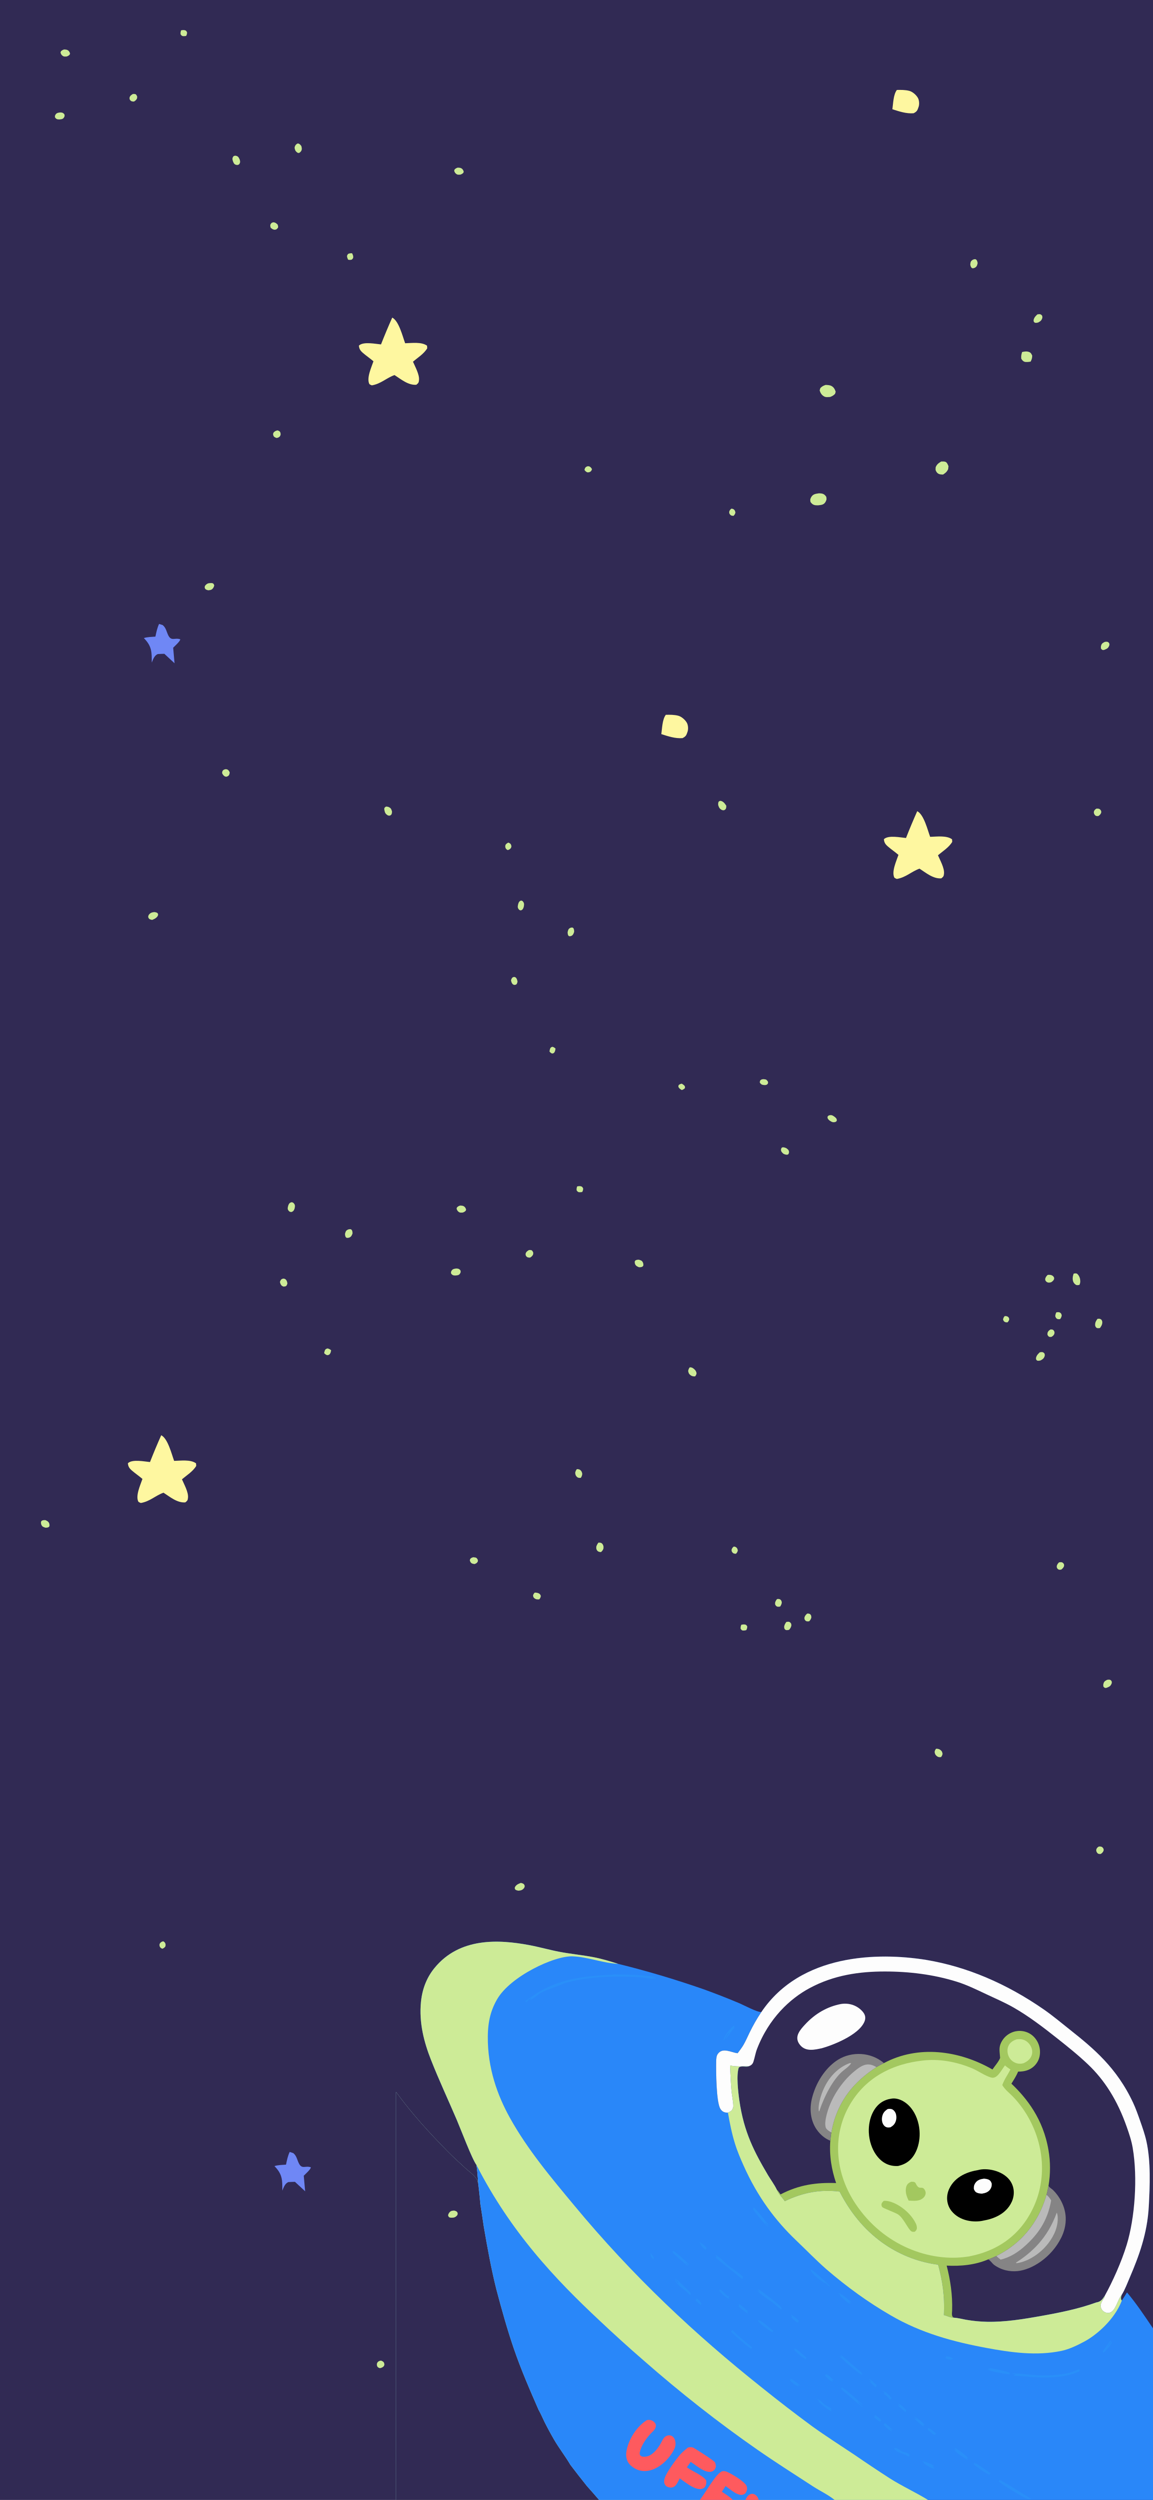 <svg width="393" height="852" viewBox="0 0 393 852" fill="none" xmlns="http://www.w3.org/2000/svg">
<rect x="0" y="0" width="393" height="852" fill="#808080" stroke="none"/>
<g clip-path="url(#clip0_401_145)">
<rect width="393" height="852" fill="#FDFFF3"/>
<rect width="393" height="852" fill="#312A54"/>
<g clip-path="url(#clip1_401_145)">
<path d="M135 394H393V793.527V852H316.312H284.466H258.633H254.081H249.795H238.543H204.203H135V829.025V822.398V800.898V785.374V778.039V727.674V717.578V712.979V394Z" fill="#312A54"/>
<path d="M162.383 737.823C160.88 735.786 157.156 725.918 155.75 722.621C152.805 715.709 149.673 709.071 146.875 701.955C144.593 696.149 142.75 689.446 143.493 682.191C143.999 677.247 145.79 673.547 148.07 670.745C156.701 660.139 170.176 661.033 180.188 662.872C183.706 663.518 187.202 664.53 190.72 665.199C194.555 665.928 198.413 666.283 202.247 667.013C205.084 667.555 207.91 668.402 210.718 669.299C220.468 671.704 230.179 674.593 239.838 677.961C243.87 679.416 247.889 680.987 251.893 682.674C253.63 683.408 258.017 685.782 259.508 685.738C272.957 665.806 299.268 665.311 315.715 667.957C329.472 670.256 342.983 675.957 355.852 684.894C358.901 687.021 361.869 689.516 364.859 691.887C372.662 698.079 380.598 704.642 386.189 716.579C387.13 718.587 387.912 720.814 388.688 723.028C389.449 725.198 390.224 727.393 390.757 729.78C392.274 736.588 391.95 744.9 391.557 752.063C391.052 761.281 388.17 768.966 385.109 776.129C384.271 778.094 383.448 780.286 382.427 781.964C382.412 781.988 382.395 782.001 382.379 782.019C382.189 782.617 382.039 782.847 382.1 783.536L382.349 784.065C382.967 783.174 383.552 782.241 384.135 781.28C387.208 784.895 390.167 789.327 393 793.528V852H316.312H284.466H258.633H254.081H249.795H238.543H204.203H135V829.025V822.398V800.898V785.374V778.039V727.675V717.578V712.979C140.628 720.659 146.338 726.865 152.492 733.12C154.51 735.173 156.587 737.062 158.653 738.959C159.796 740.008 161.566 741.212 162.503 742.721C162.731 743.087 162.883 743.787 163.012 744.279C162.813 742.148 162.752 739.884 162.383 737.823Z" fill="#2987F9"/>
<path d="M162.383 737.823C160.88 735.786 157.156 725.918 155.75 722.621C152.805 715.709 149.673 709.071 146.875 701.955C144.593 696.149 142.75 689.446 143.493 682.191C143.999 677.247 145.79 673.547 148.07 670.745C156.701 660.139 170.176 661.033 180.188 662.872C183.706 663.518 187.202 664.53 190.72 665.199C194.555 665.928 198.413 666.283 202.247 667.013C205.084 667.555 207.91 668.402 210.718 669.299C205.496 669.085 200.278 666.888 195.055 666.74C188.855 666.564 174 673.545 169.469 681.321C167.329 684.993 166.308 688.841 166.269 694.145C166.191 704.964 169.617 714.217 173.758 721.7C179.882 732.77 188.28 742.641 195.504 751.37C215.754 775.838 237.105 795.739 259.431 813.503C265.217 818.163 271.047 822.651 276.917 826.969C281.626 830.345 286.396 833.381 291.147 836.553C295.152 839.305 299.172 841.986 303.205 844.596C307.53 847.34 311.98 849.345 316.312 852H284.466H258.633H254.081H249.795H238.543H204.203H135V829.025V822.398V800.898V785.374V778.039V727.675V717.578V712.979C140.628 720.659 146.338 726.865 152.492 733.12C154.51 735.173 156.587 737.062 158.653 738.959C159.796 740.008 161.566 741.212 162.503 742.721C162.731 743.087 162.883 743.787 163.012 744.279C162.813 742.148 162.752 739.884 162.383 737.823Z" fill="#CDEB97"/>
<path d="M135 712.979C140.628 720.659 146.338 726.865 152.492 733.12C154.51 735.173 156.587 737.062 158.653 738.959C159.796 740.008 161.566 741.212 162.503 742.72C162.731 743.087 162.883 743.787 163.012 744.279C163.269 746.522 163.542 748.76 163.712 751.029C164.125 753.618 164.517 756.216 164.888 758.824C166.162 766.164 167.408 773.155 169.172 780.198C170.99 787.062 172.9 793.914 175.124 800.396C177.643 807.749 180.62 814.538 183.586 821.331L183.738 821.599C184.417 822.805 185.004 824.236 185.641 825.518C186.667 827.548 187.731 829.515 188.833 831.415C190.614 834.48 192.657 837.046 194.431 840.068C196.273 842.496 198.132 844.881 200.008 847.221C201.414 848.794 202.812 850.387 204.203 852H135V829.025V822.398V800.898V785.374V778.039V727.674V717.578V712.979Z" fill="#312A54"/>
<path d="M162.383 737.823C174.073 760.678 189.241 776.766 204.494 791C209.403 795.631 214.357 800.112 219.353 804.442C231.996 815.533 244.9 825.659 258.03 834.793C264.339 839.187 270.737 843.236 277.099 847.376C279.509 848.943 282.142 850.131 284.466 852H258.633H254.081H249.795H238.543H204.203C202.812 850.387 201.414 848.794 200.008 847.221C198.132 844.881 196.273 842.497 194.431 840.068C192.657 837.046 190.614 834.48 188.832 831.415C187.731 829.515 186.666 827.548 185.641 825.518C185.004 824.236 184.417 822.805 183.738 821.599L183.586 821.331C180.62 814.538 177.643 807.749 175.124 800.396C172.9 793.914 170.99 787.062 169.172 780.198C167.408 773.155 166.162 766.164 164.888 758.824C164.517 756.216 164.125 753.618 163.712 751.029C163.542 748.76 163.269 746.522 163.012 744.279C162.813 742.148 162.752 739.884 162.383 737.823Z" fill="#2987F9"/>
<path d="M238.543 852C240.521 849.45 243.552 843.873 245.676 842.474C246.234 842.105 246.818 842.135 247.399 842.287C248.623 842.605 253.769 845.658 254.43 847.17C254.628 847.624 254.625 847.841 254.651 848.393C254.467 849.159 254.208 849.654 253.768 849.964C251.972 851.23 249.015 848.477 247.316 847.265L246.046 849.208C247.273 850.025 248.653 850.849 249.794 852H238.543Z" fill="#FE5A5E"/>
<path d="M254.08 852C254.652 850.738 255.225 850.079 256.153 849.936C256.854 849.828 257.677 850.215 258.207 851.058C258.379 851.331 258.504 851.665 258.633 852H254.08Z" fill="#FE5A5E"/>
<path d="M220.554 824.768C221.579 824.627 222.608 824.791 223.424 826.02C223.519 826.41 223.594 826.512 223.532 826.946C223.37 828.093 222.293 828.845 221.752 829.43C220.505 830.778 218.379 833.506 218.021 836.102C218.063 836.377 218.058 836.57 218.193 836.757C218.68 837.435 219.72 837.296 220.322 837.208C222.322 836.913 224.406 834.488 225.685 831.856C226.291 830.61 227.019 830.059 227.951 829.989C228.611 829.939 229.336 830.222 229.827 831.055C230.117 831.551 230.271 832.248 230.247 832.961C230.205 834.226 229.625 835.08 229.145 835.893C227.948 837.763 226.576 839.183 225.097 840.238C222.074 842.394 218.425 843.044 215.382 840.598C214.623 839.987 213.811 839.137 213.528 837.652C213.308 836.496 213.485 835.278 213.78 834.218C215.026 829.754 217.966 826.306 220.554 824.768Z" fill="#FE5A5E"/>
<path d="M234.464 834.157L234.572 834.13C235.138 833.994 235.734 833.951 236.293 834.19C236.855 834.431 243.207 838.491 243.615 839.095C243.921 839.549 243.972 839.952 244.007 840.632C243.846 841.307 243.648 841.658 243.278 841.959C241.158 843.681 237.479 840.352 235.417 839.028L234.127 840.891C235.917 842.207 239.386 843.513 240.715 845.342C240.75 845.77 240.777 846.219 240.68 846.628C240.541 847.209 240.3 847.642 239.968 847.879C237.703 849.493 233.767 846.066 231.69 844.653C231.3 845.415 230.909 846.226 230.446 846.852C229.707 847.852 228.656 847.917 227.77 847.641C227.187 847.458 226.766 847.173 226.423 846.287C226.364 845.852 226.343 845.602 226.413 845.157C226.759 842.966 230.89 837.565 232.019 836.342C232.792 835.505 233.652 834.871 234.464 834.157Z" fill="#FE5A5E"/>
<path d="M259.507 685.738C272.956 665.806 299.267 665.311 315.714 667.957C329.471 670.256 342.982 675.958 355.851 684.895C358.9 687.021 361.868 689.516 364.858 691.887C372.661 698.079 380.597 704.642 386.188 716.579C387.13 718.587 387.911 720.814 388.687 723.028C389.448 725.199 390.223 727.393 390.756 729.78C392.273 736.588 391.949 744.9 391.556 752.063C391.051 761.282 388.169 768.966 385.109 776.13C384.27 778.094 383.447 780.286 382.426 781.964C382.411 781.988 382.394 782.001 382.378 782.019C380.842 783.846 380.322 787.668 378.145 788.227C377.353 788.431 376.23 788.083 375.594 787.176C375.333 786.805 375.182 786.363 375.174 785.759C375.16 784.718 376.111 783.59 376.494 782.884L376.546 782.445C376.399 782.648 376.254 782.849 376.114 783.063C375.373 784.196 374.611 784.533 373.657 784.694C367.516 786.928 361.141 788.183 354.903 789.296C348.793 790.386 342.646 791.399 336.498 791.288C334.118 791.244 331.738 791.016 329.369 790.608C327.942 790.369 326.5 789.941 325.067 789.892C324.078 789.975 322.72 789.246 321.712 789.011C322.044 782.848 321.265 777.362 319.747 771.841C307.759 770.286 294.424 763.178 286.17 746.926C279.718 746.135 273.713 747.186 267.477 750.207C266.61 748.828 265.431 747.958 264.773 746.261C263.917 744.467 262.707 742.903 261.739 741.26C257.256 733.638 253.563 726.827 251.997 715.767C251.605 712.998 250.93 707.251 251.81 704.653C252.654 703.902 254.124 704.54 255.097 704.241C255.136 704.228 255.177 704.214 255.216 704.201C253.099 704.148 250.945 704.447 248.843 703.929C248.992 706.813 249.081 709.78 249.339 712.637C249.479 714.191 249.955 716.312 249.943 717.816C249.94 718.173 249.784 718.589 249.657 718.84C249.317 719.518 248.593 719.786 248.118 720.002C247.196 720.041 246.203 719.847 245.512 718.658C244.108 716.244 244.053 705.973 244.113 702.585C244.131 701.564 244.184 700.703 244.653 700.018C246.279 697.646 249.339 699.543 251.26 699.733L251.44 699.749C252.103 698.847 252.799 697.98 253.402 696.953C254.161 695.659 254.807 694.13 255.498 692.723C256.724 690.202 258.064 687.866 259.507 685.738Z" fill="#312A54"/>
<path d="M338.281 705.299C338.962 704.263 340.434 702.604 340.886 701.372C340.776 699.315 340.351 697.958 341.217 696.168C342.539 693.436 345.035 692.33 346.98 692.173C349.12 692.002 351.778 692.809 353.404 695.474C354.026 696.493 354.493 697.842 354.485 699.385C354.477 700.661 354.149 701.808 353.637 702.682C351.994 705.492 349.19 706.063 347.022 706.026C346.373 707.595 345.542 708.82 344.739 710.132C349.968 715.092 355.597 722.196 357.379 732.805C358.06 736.752 358.063 740.969 357.388 744.92C357.178 745.969 356.977 747.013 356.709 748.021C353.712 758.365 347.51 764.413 341.483 767.854C340.868 768.209 340.25 768.546 339.629 768.868C338.712 769.261 337.78 769.734 336.85 770.008C332.287 771.974 327.35 772.377 322.672 772.147C323.929 777.061 324.711 782.099 324.53 787.541C324.475 788.357 324.393 788.7 324.604 789.447L325.068 789.892C324.079 789.974 322.721 789.246 321.713 789.011C322.045 782.848 321.266 777.361 319.748 771.84C307.759 770.286 294.424 763.178 286.171 746.926C279.718 746.135 273.714 747.186 267.478 750.207C266.61 748.828 265.432 747.958 264.773 746.26C265.226 746.654 265.642 747.334 266.041 747.879C272.453 744.532 278.341 743.782 284.986 744.009C283.463 739.47 282.634 734.883 283.008 729.573C283.117 728.642 283.232 727.714 283.358 726.788C283.519 725.864 283.71 724.923 283.941 724.044C286.631 713.814 293.047 708.215 298.703 704.488C299.557 704.004 300.416 703.551 301.28 703.127C312.895 696.917 326.849 698.723 338.281 705.299Z" fill="#A3C85F"/>
<path d="M314.255 702.291C319.839 701.551 325.965 702.613 331.397 704.924C333.528 705.83 335.686 707.437 337.829 708.041C339.857 708.613 341.083 705.844 342.547 703.917C343.147 704.46 343.783 704.871 344.408 705.311C343.464 707.136 342.407 708.509 341.625 710.61C342.597 712.239 344.034 713.295 345.192 714.478C346.38 715.702 347.517 717.077 348.593 718.592C351.772 723.084 354.654 729.498 355.103 736.897C355.445 742.499 354.357 747.625 352.39 751.963C347.385 763.013 338.442 767.37 330.796 768.896C330.434 769.016 330.04 769.042 329.672 769.097C317.25 770.97 301.232 765.635 291.519 750.949C288.567 746.486 285.963 740.491 285.68 733.392C285.469 728.117 286.701 723.165 288.632 719.248C294.578 707.197 305.602 703.256 314.255 702.291Z" fill="#CDEB97"/>
<path d="M333.294 739.6C336.282 738.735 341.565 739.682 344.089 742.933C344.784 743.829 345.416 745.117 345.529 746.679C345.629 748.06 345.339 749.348 344.852 750.408C342.826 754.812 338.26 756.264 335.272 756.783C332.036 757.559 327.148 757.002 324.372 753.581C323.641 752.681 322.984 751.4 322.845 749.787C322.725 748.4 323.026 747.083 323.516 746.021C325.586 741.529 330.249 740.095 333.294 739.6Z" fill="black"/>
<path d="M335.374 742.502C335.921 742.552 336.549 742.61 337.076 742.889C337.521 743.125 337.804 743.465 338.034 744.203C338.034 744.808 338.023 745.133 337.804 745.624C337.113 747.175 335.763 747.425 334.733 747.614C334.228 747.607 333.677 747.549 333.181 747.374C332.633 747.182 332.255 746.878 331.938 746.023C331.91 745.336 331.941 744.909 332.213 744.382C333.004 742.853 334.284 742.682 335.374 742.502Z" fill="#FDFDFD"/>
<path d="M303.88 715.235C306.155 714.877 308.821 716.217 310.661 718.598C312.064 720.412 313.186 723.041 313.418 726.159C313.6 728.586 313.196 730.985 312.36 732.916C310.837 736.433 308.49 737.632 306.126 738.185C303.407 738.356 300.684 737.38 298.534 734.252C297.245 732.38 296.263 729.726 296.138 726.723C296.037 724.281 296.533 721.919 297.434 720.085C299.062 716.77 301.5 715.569 303.88 715.235Z" fill="black"/>
<path d="M302.572 718.773C303.105 718.716 303.649 718.634 304.167 718.908C304.647 719.163 305.225 719.788 305.42 720.655C305.575 721.344 305.575 722.009 305.396 722.677C305.034 724.021 304.266 724.544 303.524 725.002C302.946 725.101 302.38 725.148 301.82 724.82C301.358 724.55 300.899 723.96 300.701 723.152C300.548 722.534 300.567 721.884 300.707 721.265C301.033 719.832 301.825 719.293 302.572 718.773Z" fill="#FDFDFD"/>
<path d="M301.261 750.059C301.489 750.048 301.719 750.052 301.947 750.068C305.045 750.261 310.062 753.464 312.131 757.743C312.395 758.29 312.546 758.768 312.524 759.511C312.34 760.135 312.144 760.293 311.806 760.59C311.403 760.63 311.014 760.692 310.627 760.443C309.511 759.73 307.964 755.871 306.042 754.655C305.168 754.101 301.043 752.581 300.737 752.198C300.461 751.853 300.47 751.71 300.445 751.166C300.636 750.578 300.936 750.364 301.261 750.059Z" fill="#A3C85F"/>
<path d="M310.592 743.558C312.597 743.501 311.753 744.309 313.014 745.379C313.426 745.729 314.034 745.51 314.49 745.663C314.869 745.789 315.259 746.265 315.438 746.884C315.548 747.267 315.517 747.698 315.387 748.051C315.029 749.023 314.241 749.451 313.65 749.725C312.354 750.195 311.022 750.05 309.71 749.977C309.36 749.283 309.009 748.466 308.835 747.577C308.686 746.808 308.678 746.021 308.89 745.284C309.212 744.17 309.971 743.84 310.592 743.558Z" fill="#A3C85F"/>
<path d="M346.426 695.043C347.717 694.861 348.971 694.921 350.166 695.921C350.824 696.471 351.569 697.421 351.789 698.72C351.89 699.318 351.832 699.936 351.648 700.458C351.099 702.026 349.866 702.687 348.92 703.15C347.535 703.565 345.918 703.324 344.684 702.094C344.134 701.546 343.583 700.639 343.436 699.505C343.342 698.783 343.406 698.069 343.645 697.456C344.228 695.957 345.476 695.415 346.426 695.043Z" fill="#CDEB97"/>
<path d="M259.507 685.738C272.956 665.806 299.267 665.311 315.714 667.957C329.471 670.256 342.982 675.958 355.851 684.895C358.9 687.021 361.868 689.516 364.858 691.887C372.661 698.079 380.597 704.642 386.188 716.579C387.13 718.587 387.911 720.814 388.687 723.028C389.448 725.199 390.223 727.393 390.756 729.78C392.273 736.588 391.949 744.9 391.556 752.063C391.051 761.282 388.169 768.966 385.109 776.13C384.27 778.094 383.447 780.286 382.426 781.964C382.411 781.988 382.394 782.001 382.378 782.019C380.842 783.846 380.322 787.668 378.145 788.227C377.353 788.431 376.23 788.083 375.594 787.176C375.333 786.805 375.182 786.363 375.174 785.759C375.16 784.718 376.111 783.59 376.494 782.884L376.546 782.445C379.197 777.657 382.238 770.947 384.034 765.058C386.844 755.843 387.806 742.179 386.088 732.063C385.652 729.492 384.876 727.245 384.086 724.979C380.837 715.645 376.363 708.833 370.934 703.652C367.517 700.389 363.981 697.579 360.442 694.768C355.55 690.881 350.673 687.167 345.564 684.236C342.515 682.488 339.409 681.165 336.314 679.707C332.935 678.115 329.572 676.463 326.124 675.387C318.087 672.879 309.824 671.914 301.671 671.905C293 671.895 284.289 673.09 275.959 677.57C269.258 681.174 262.08 687.819 258.027 698.32C257.504 699.672 257.268 701.22 256.813 702.629C256.502 703.597 255.926 703.912 255.35 704.147L255.216 704.201C253.099 704.148 250.945 704.447 248.843 703.929C248.992 706.813 249.081 709.78 249.339 712.637C249.479 714.191 249.955 716.312 249.943 717.816C249.94 718.173 249.784 718.589 249.657 718.84C249.317 719.518 248.593 719.786 248.118 720.002C247.196 720.041 246.203 719.847 245.512 718.658C244.108 716.244 244.053 705.973 244.113 702.585C244.131 701.564 244.184 700.703 244.653 700.018C246.279 697.646 249.339 699.543 251.26 699.733L251.44 699.749C252.103 698.847 252.799 697.98 253.402 696.953C254.161 695.659 254.807 694.13 255.498 692.723C256.724 690.202 258.064 687.866 259.507 685.738Z" fill="#FDFDFD"/>
<path d="M356.708 748.021C356.977 747.013 357.178 745.97 357.388 744.92C357.413 744.971 357.435 745.028 357.462 745.075C357.804 745.651 358.506 745.961 358.935 746.386C360.839 748.273 363.052 751.598 363.246 755.695C363.37 758.331 362.668 760.721 361.71 762.647C358.358 769.393 351.732 773.558 346.777 774.017C344.156 774.259 341.34 773.693 338.893 771.932C338.202 771.434 337.546 770.347 336.85 770.009C337.78 769.734 338.712 769.261 339.629 768.868C340.25 768.546 340.868 768.209 341.483 767.855C347.51 764.414 353.712 758.365 356.708 748.021Z" fill="#858485"/>
<path d="M356.708 748.021C357.317 748.499 357.802 749.119 358.291 749.92C357.014 757.25 353.481 761.63 349.802 765.048C346.987 767.666 344.212 769.338 341.066 770.104C340.587 769.713 340.082 769.352 339.629 768.868C340.25 768.546 340.868 768.209 341.483 767.854C347.51 764.413 353.711 758.365 356.708 748.021Z" fill="#BABABA"/>
<path d="M360.212 754.055C360.419 754.585 360.505 755.156 360.529 755.803C360.602 757.851 360.002 759.868 359.271 761.378C356.443 767.22 350.727 770.781 346.504 771.32L346.27 771.143C351.666 767.663 357.027 762.888 360.212 754.055Z" fill="#BABABA"/>
<path d="M283.008 729.573C282.27 729.278 281.526 728.876 280.829 728.351C279.077 727.031 277.246 724.804 276.562 721.509C276.079 719.187 276.279 716.864 276.87 714.672C278.512 708.581 282.156 704.134 285.659 701.962C290.288 699.089 296.835 699.295 301.281 703.127C300.416 703.551 299.557 704.004 298.703 704.488C293.047 708.216 286.631 713.814 283.941 724.044C283.71 724.923 283.519 725.864 283.358 726.788C283.233 727.714 283.117 728.642 283.008 729.573Z" fill="#858485"/>
<path d="M283.358 726.788C282.883 726.46 281.672 725.835 281.444 725.037C281.152 724.012 281.319 722.722 281.533 721.701C282.943 714.953 287.253 709.269 290.776 706.281C293.592 703.894 295.65 702.595 298.703 704.488C293.047 708.215 286.63 713.814 283.941 724.044C283.71 724.923 283.519 725.864 283.358 726.788Z" fill="#BABABA"/>
<path d="M289.656 703.111L290.114 703.137C289.582 704.198 287.703 705.393 286.91 706.127C283.913 708.898 281.086 714.124 279.355 719.226C279.271 719.523 279.334 719.378 279.134 719.613C279.071 719.355 279.059 719.342 279.03 719.021C278.884 717.422 279.634 714.766 280.137 713.401C282.258 707.641 285.986 704.473 289.656 703.111Z" fill="#BABABA"/>
<path d="M286.503 683.009C288.905 682.567 291.786 683.134 293.882 685.405C294.306 685.865 294.865 686.593 294.921 687.554C294.952 688.096 294.81 688.604 294.633 689.024C292.668 693.675 283.521 697.124 280.108 698.062C277.849 698.518 274.718 699.376 272.734 696.997C272.299 696.476 271.799 695.697 271.762 694.696C271.738 694.052 271.916 693.476 272.139 692.998C272.68 691.84 273.524 690.94 274.237 690.153C277.938 686.07 282.194 683.863 286.503 683.009Z" fill="#FDFDFD"/>
<path d="M248.844 703.929C250.946 704.447 253.1 704.148 255.217 704.201C255.178 704.214 255.137 704.228 255.098 704.241C254.125 704.54 252.655 703.902 251.812 704.653C250.931 707.251 251.607 712.998 251.998 715.767C253.564 726.827 257.257 733.638 261.74 741.26C262.708 742.903 263.918 744.467 264.774 746.261C265.432 747.958 266.611 748.828 267.478 750.207C273.715 747.186 279.719 746.135 286.171 746.926C294.425 763.178 307.76 770.286 319.748 771.841C321.267 777.362 322.045 782.848 321.713 789.011C322.721 789.246 324.079 789.975 325.068 789.892C326.501 789.941 327.943 790.369 329.37 790.608C331.739 791.016 334.119 791.244 336.499 791.288C342.647 791.399 348.794 790.386 354.905 789.296C361.142 788.183 367.517 786.928 373.658 784.694C374.612 784.533 375.374 784.196 376.115 783.063C376.255 782.849 376.4 782.648 376.547 782.445L376.495 782.884C376.112 783.59 375.161 784.718 375.175 785.759C375.183 786.363 375.334 786.805 375.595 787.176C376.231 788.083 377.354 788.431 378.146 788.227C380.323 787.668 380.843 783.846 382.379 782.019C382.189 782.617 382.039 782.847 382.1 783.536L382.349 784.065C382.331 784.133 382.319 784.207 382.295 784.267C379.779 790.644 373.733 795.804 369.661 797.991C367.115 799.358 364.456 800.639 361.812 801.197C353.364 802.98 344.563 801.753 336.136 800.178C325.105 798.116 314.1 795.231 303.535 789.054C296.033 784.71 288.708 779.457 281.612 773.33C278.13 770.261 274.725 766.75 271.299 763.48C264.448 756.941 258.267 748.871 253.421 737.986C252.368 735.619 251.327 733.203 250.507 730.554C249.474 727.213 248.734 723.642 248.119 720.002C248.594 719.786 249.318 719.518 249.659 718.84C249.786 718.589 249.941 718.173 249.944 717.816C249.956 716.312 249.48 714.191 249.34 712.637C249.082 709.78 248.993 706.813 248.844 703.929Z" fill="#CDEB97"/>
<path d="M208.645 672.992C209.192 672.794 210.059 672.952 210.642 672.936C214.915 672.892 219.186 673.161 223.447 673.738L223.454 674.028L223.54 673.789L223.565 673.939C223.199 673.984 222.832 674.019 222.465 674.048C222.714 674.49 223.382 673.925 223.637 674.355C222.439 674.572 221.171 674.195 219.967 674.062C218.295 673.873 216.62 673.761 214.945 673.724C207.444 673.502 199.744 673.784 192.328 675.917C189.741 677.136 187.054 677.817 184.47 679.105C183.198 679.74 182.06 681.209 180.722 681.544L180.769 681.283C180.943 681.189 181.048 681.162 181.182 680.936C180.566 680.854 179.94 681.915 179.349 682.384L179.25 682.139L179.044 682.21L179.031 682.026C181.223 680.459 183.459 678.899 185.733 677.751C193.17 674.004 200.965 673.373 208.645 672.992Z" fill="#298FF9"/>
<path d="M367.424 807.556C367.657 807.496 367.898 807.51 368.132 807.5C368.098 807.538 368.067 807.588 368.029 807.616C367.969 807.659 367.903 807.679 367.841 807.71L367.992 807.989L368.08 808.01L368.034 808.118L367.946 807.991L367.895 808.194C363.486 810.175 357.862 810.452 353.312 810.223C350.784 810.095 348.257 809.726 345.728 809.724L345.531 809.639C345.71 809.404 346.027 809.473 346.249 809.451C346.06 809.127 345.352 809.138 345.051 808.986C345.555 808.656 352.699 809.493 353.884 809.52C358.058 809.618 363.455 809.551 367.424 807.556Z" fill="#298FF9"/>
<path d="M340.603 845.178C341.307 845.197 349.946 850.746 351.453 851.641L351.29 851.724C350.893 851.605 350.519 851.772 350.122 851.635C348.893 851.213 341.16 846.596 340.338 845.564L340.653 845.538L340.603 845.178Z" fill="#298FF9"/>
<path d="M243.854 768.503C245.38 769.219 246.873 770.997 248.319 772.168C249.926 773.471 251.745 774.405 253.258 776.017C253.139 776.308 253.166 776.194 253.106 776.503C253.093 776.571 253.082 776.639 253.069 776.707C252.03 776.127 250.97 775.067 249.967 774.276C247.918 772.662 245.878 771.118 243.868 769.344L244.266 769.151L243.854 768.503Z" fill="#298FF9"/>
<path d="M258.299 780.061C259.288 780.573 265.636 785.43 266.41 786.455L266.119 786.224L266.472 786.845L266.235 787.019C265.281 786.452 264.319 785.485 263.383 784.775C261.674 783.481 259.733 782.38 258.139 780.717C258.454 780.624 258.527 780.831 258.797 781.098L258.862 780.638L258.749 780.866C258.639 780.56 258.448 780.309 258.299 780.061Z" fill="#298FF9"/>
<path d="M286.399 802.436C286.7 802.59 293.884 808.762 294.041 808.996C293.834 808.904 293.752 808.9 293.526 808.928L294.006 809.517C292.687 809.003 287.683 804.584 286.248 803.137L286.332 803.002C286.572 803.185 286.643 803.256 286.912 803.213C286.789 802.995 286.67 802.804 286.532 802.615C286.488 802.554 286.443 802.495 286.399 802.436Z" fill="#298FF9"/>
<path d="M286.776 813.635C287.372 813.508 293.03 818.613 293.901 819.412L293.857 819.537C293.478 819.344 292.464 818.275 292.176 818.364L292.401 818.535C292.857 819.223 293.236 819.632 293.792 820.004L294.014 820.15L293.856 820.256C293.599 820.152 286.819 814.419 286.574 814.031L286.886 813.932L286.776 813.635Z" fill="#298FF9"/>
<path d="M249.48 794.195C249.713 794.202 249.807 794.244 250.011 794.459C252.039 796.597 254.216 798.191 256.345 799.979C256.313 800.037 256.279 800.096 256.247 800.155C256.196 800.249 256.146 800.347 256.094 800.443C255.408 800.464 250.14 795.605 249.158 794.659C249.212 794.6 249.27 794.551 249.319 794.48C249.378 794.396 249.426 794.291 249.48 794.195Z" fill="#298FF9"/>
<path d="M336.722 807.174C337.28 806.749 343.224 808.302 344.149 808.594L344.13 809.199L343.586 809.159C342.332 808.995 337.379 808.175 336.582 807.535L337.561 807.393C337.287 807.276 337.002 807.235 336.722 807.174Z" fill="#298FF9"/>
<path d="M256.939 752.23C257.13 752.374 261.66 757.756 261.948 758.213C261.583 758.326 261.288 757.682 260.919 757.471L261.027 758.001C261.328 758.233 261.606 758.549 261.888 758.846L261.783 758.901C260.653 758.074 257.504 754.315 256.641 752.833L256.875 752.668L256.939 752.23Z" fill="#298FF9"/>
<path d="M229.975 776.592C230.852 776.759 233.585 779.704 234.561 780.601C234.916 780.927 235.335 781.187 235.459 781.877L235.275 782.074C234.872 782.036 234.618 781.678 234.29 781.301L234.136 781.123C232.793 779.959 231.017 778.947 229.969 777.022C230.216 777.136 230.173 777.062 230.334 777.283C230.596 777.644 230.814 777.953 231.108 778.241L231.219 778.113C231.091 777.668 230.992 777.524 230.742 777.297L229.975 776.592Z" fill="#298FF9"/>
<path d="M276.299 773.495C277.287 773.643 281.827 778.067 282.907 779.14L282.902 779.27L282.455 779.043C281.959 778.545 281.527 778.164 280.971 777.933L281.092 778.093C280.856 777.963 280.62 777.822 280.392 777.649C279.45 776.939 276.662 775.104 276.299 773.495Z" fill="#298FF9"/>
<path d="M332.038 839.369C332.623 839.335 336.735 842.228 337.592 842.91L337.611 843.043L337.279 843.047L337.322 843.396C336.566 843.349 332.511 840.53 331.82 839.753L332.089 839.695L332.038 839.369Z" fill="#298FF9"/>
<path d="M304.766 834.381C305.098 834.291 305.395 834.275 305.726 834.409C306.296 834.638 306.825 835.153 307.389 835.428C308.271 835.859 309.371 835.797 310.151 836.712L309.916 836.808L309.862 837.039L309.93 837.219C309.848 837.216 309.763 837.233 309.681 837.212C309.31 837.111 308.901 836.748 308.531 836.575C307.601 836.142 305.302 835.827 304.766 834.381Z" fill="#298FF9"/>
<path d="M229.207 767.26C229.409 767.241 229.596 767.219 229.794 767.313C230.46 767.63 234.254 771.053 234.85 771.787L234.788 771.927C234.481 771.653 234.189 771.373 233.845 771.285C233.772 771.266 233.699 771.251 233.626 771.235C233.963 771.573 234.286 771.738 234.579 772.21C234.408 772.182 234.392 772.192 234.201 772.083C233.861 771.887 229.607 768.126 229.437 767.842C229.286 767.593 229.287 767.543 229.207 767.26Z" fill="#298FF9"/>
<path d="M258.301 790.751C259.493 790.591 262.289 793.42 263.59 794.378L263.243 794.799L263.333 794.933C262.498 794.416 258.676 791.898 258.301 790.751Z" fill="#298FF9"/>
<path d="M325.339 834.216C326.822 834.971 328.765 836.395 330.089 837.82L329.585 837.676C329.749 838.128 329.666 837.993 329.9 838.295C329.954 838.363 330.009 838.425 330.063 838.49C329.097 837.899 326.193 836.236 325.555 835.197L325.537 834.8L325.413 834.79L325.267 835.132C325.152 835.025 325.218 835.108 325.104 834.818C325.34 834.878 325.574 834.925 325.812 834.961L325.339 834.216Z" fill="#298FF9"/>
<path d="M278.34 817.555C279.532 817.792 280.2 818.849 281.253 819.58C281.984 820.088 282.733 820.368 283.439 821.004L283.124 821.115L283.089 821.293L283.49 821.698L283.339 821.813C281.737 820.903 280.197 819.685 278.745 818.183L279.346 818.555C279.06 818.062 278.698 817.835 278.34 817.555Z" fill="#298FF9"/>
<path d="M250.108 690.287C250.181 690.375 250.285 690.679 250.339 690.809L250.266 691.2C249.165 692.244 248.283 693.872 247.248 695.106C247.598 694.153 248.161 693.427 248.632 692.661C247.947 692.813 247.209 694.505 246.751 695.357L246.607 695.335C247.039 693.22 249.065 691.427 250.108 690.287Z" fill="#298FF9"/>
<path d="M270.761 800.408C271.646 800.36 274.031 802.885 274.962 803.587L274.768 803.694L274.701 803.922L274.537 804.042C273.261 803.178 271.879 802.223 270.738 800.885C270.835 800.827 270.793 800.861 270.865 800.791L270.761 800.408Z" fill="#298FF9"/>
<path d="M285.699 781.482C287.174 781.841 288.681 783.417 290.039 784.478L290.078 784.69C289.864 784.562 289.705 784.527 289.48 784.526L289.973 785.268C288.645 784.73 287.364 783.338 286.16 782.233L286.453 782.316C286.269 781.868 285.978 781.716 285.699 781.482Z" fill="#298FF9"/>
<path d="M314.156 838.756C315.4 838.986 317.307 839.539 318.426 840.515C318.177 840.614 318.273 840.586 318.029 840.644L317.861 840.682L318.567 841.19C317.752 841.596 315.545 840 314.771 839.462L315.046 839.542C314.794 839.09 314.487 838.971 314.156 838.756Z" fill="#298FF9"/>
<path d="M245.263 780.269C246.48 780.474 247.521 782.817 248.64 782.512L248.498 782.807L248.034 782.738L248.292 782.837L248.624 783.401C247.846 783.46 245.849 781.689 245.211 780.788L245.263 780.269Z" fill="#298FF9"/>
<path d="M251.684 785.146C252.821 785.756 253.914 786.774 254.967 787.737L254.613 787.928L255.071 788.569C254.384 788.234 252.047 786.593 251.637 785.819L252.012 785.757L251.684 785.146Z" fill="#298FF9"/>
<path d="M378.518 797.651L378.637 797.911C378.201 798.583 377.776 799.274 377.361 799.985C377.977 799.357 378.48 798.549 379.073 797.905C378.787 798.835 378.372 799.36 377.915 800.007C377.561 800.252 377.29 800.606 376.981 800.987C376.634 801.412 376.242 801.849 375.812 801.712L376.057 801.777L376.054 801.781L375.882 801.459C376.644 800.075 377.678 798.929 378.518 797.651Z" fill="#298FF9"/>
<path d="M311.488 823.544C312.353 823.826 314.339 825.413 315.075 826.29L315.074 826.515C314.884 826.39 314.747 826.35 314.545 826.344L314.873 826.808L314.822 826.926L314.189 826.563C313.34 825.867 312.518 825.072 311.688 824.311C312.023 824.245 312.355 824.423 312.641 824.743C312.696 824.804 312.748 824.868 312.802 824.932C312.568 824.321 311.866 823.887 311.488 823.544Z" fill="#298FF9"/>
<path d="M269.427 810.735C269.886 810.664 272.136 812.428 272.651 812.902L272.609 813.112L271.868 812.638L271.807 812.826C272.045 812.97 272.131 812.997 272.304 813.336C271.683 813.324 269.631 811.88 269.158 811.124L269.477 811.097L269.427 810.735Z" fill="#298FF9"/>
<path d="M301.543 825.76C302.505 826.402 303.487 827.453 304.422 828.251C304.091 828.117 303.732 827.862 303.39 827.952C303.345 827.964 303.302 827.994 303.259 828.014C303.554 828.183 303.855 828.226 304.043 828.673C303.19 828.372 301.947 827.256 301.215 826.415C301.487 826.144 301.431 826.208 301.543 825.76Z" fill="#298FF9"/>
<path d="M305.941 819.076C306.926 819.37 308.009 820.404 308.855 821.343L308.871 821.507C308.799 821.69 308.726 821.902 308.642 822.068C307.798 821.362 306.954 820.658 306.124 819.899L306.172 819.763C306.369 819.849 306.567 819.932 306.766 820.009C306.676 819.637 306.155 819.284 305.941 819.076Z" fill="#298FF9"/>
<path d="M296.117 810.799C296.609 810.92 297.147 811.172 297.548 811.707C297.967 812.264 298.481 812.379 298.879 812.973L298.569 813.136L298.765 813.456L298.467 813.608C297.748 813.027 297.048 812.313 296.349 811.655C296.471 811.542 296.763 811.716 296.9 811.76L296.861 811.504L296.117 810.799Z" fill="#298FF9"/>
<path d="M300.9 814.834C301.929 815.112 303.009 816.179 303.869 817.203L303.692 817.621L303.722 817.638L303.843 817.198L303.783 817.662C303.533 817.8 303.325 817.625 303.074 817.518C302.47 816.643 301.837 816.244 301.117 815.754L301.119 815.596L301.373 815.89L301.353 815.578L302.045 815.744C301.642 815.612 301.382 815.358 301.032 814.98L300.9 814.834Z" fill="#298FF9"/>
<path d="M281.479 809.179C282.203 809.141 283.4 810.546 284.067 811.14L284.077 811.503L283.993 811.19L283.633 811.124L283.659 811.282L283.789 811.466L283.771 811.664C282.962 811.517 281.93 810.316 281.188 809.667C281.23 809.599 281.273 809.534 281.315 809.465C281.371 809.372 281.424 809.274 281.479 809.179Z" fill="#298FF9"/>
<path d="M316.289 827.515C316.934 827.442 318.477 828.847 319.093 829.405L319.081 829.602L318.723 829.42L318.74 829.807C317.966 829.862 317.118 828.675 316.372 828.25L316.227 828.169L316.312 827.982L316.164 827.743L316.168 827.977L316.322 827.774L316.289 827.515Z" fill="#298FF9"/>
<path d="M269.533 788.821C270.392 789.145 271.297 790.119 272.102 790.762L272.075 790.999L272.022 790.605C272.165 790.806 272.217 790.876 272.303 791.172L272.003 791.149L272.053 791.512C271.444 791.608 270.23 790.2 269.66 789.7L270.019 789.538C269.808 789.185 269.889 789.302 269.675 789.011L269.533 788.821Z" fill="#298FF9"/>
<path d="M298.139 823.08C298.794 823.294 299.6 824.055 300.219 824.518L300.15 825.146L300.331 825.128L300.362 824.649L300.277 825.162L300.416 824.865L300.094 824.918L300.146 825.278C299.624 825.373 298.508 824.244 297.977 823.845L298.009 823.592L298.163 823.485L298.139 823.08Z" fill="#298FF9"/>
<path d="M238.166 764.065C238.952 764.282 240.364 765.37 240.943 766.299L240.634 766.325L240.685 766.686C239.993 766.702 239.332 765.784 238.843 764.998L238.903 765.043C238.728 764.521 238.458 764.362 238.166 764.065Z" fill="#298FF9"/>
<path d="M322.378 803.086C323.018 802.983 324.342 803.365 324.927 803.868L324.37 804.07C323.915 804.467 322.753 803.884 322.207 803.718L322.338 803.729L322.387 803.151L322.324 803.428L322.506 803.346L322.378 803.086Z" fill="#298FF9"/>
<path d="M237.303 783.445C237.424 783.41 237.461 783.382 237.598 783.436C237.983 783.587 238.882 784.53 239.049 785.134L238.929 785.542C238.354 785.32 237.75 784.62 237.235 784.113L237.227 784.205L237.08 783.791L237.353 783.815L237.303 783.445Z" fill="#298FF9"/>
<path d="M221.525 767.774C222.021 768.209 222.532 768.658 222.879 769.437L222.736 770.026C222.3 769.578 221.966 769.385 221.727 768.562L221.808 768.408L221.525 767.774Z" fill="#298FF9"/>
<path d="M365.957 434.068C366.443 433.974 366.922 433.829 367.358 434.319C367.749 434.758 368.087 435.364 368.179 436.195C368.268 437.011 368.198 437.212 367.939 437.884C367.517 437.985 367.086 438.104 366.674 437.848C366.269 437.595 365.819 437.108 365.681 436.337C365.528 435.471 365.697 434.781 365.957 434.068Z" fill="#CDEB97"/>
<path d="M354.403 460.879L354.557 460.856C355.119 460.781 355.598 460.687 356.054 461.38C356.102 461.726 356.165 461.846 356.064 462.183C355.784 463.111 355.196 463.343 354.674 463.65C354.367 463.729 354.017 463.793 353.708 463.749C353.424 463.709 353.295 463.563 353.113 463.177L353.149 462.651C353.427 461.74 353.914 461.375 354.403 460.879Z" fill="#CDEB97"/>
<path d="M155.489 432.322C156.051 432.353 156.533 432.337 156.974 433.031C157.012 433.418 157.073 433.468 156.925 433.809C156.538 434.699 155.883 434.615 155.306 434.706C154.714 434.699 154.244 434.722 153.762 434.034C153.726 433.674 153.664 433.605 153.804 433.29C154.205 432.388 154.897 432.432 155.489 432.322Z" fill="#CDEB97"/>
<path d="M235.091 466.003C235.593 465.984 235.942 466.065 236.399 466.434C236.863 466.808 237.241 467.139 237.428 468.022C237.296 468.662 237.228 468.691 236.909 469.089C236.274 469.119 235.762 469.034 235.182 468.524C234.82 468.206 234.674 467.906 234.559 467.231C234.699 466.547 234.786 466.455 235.091 466.003Z" fill="#CDEB97"/>
<path d="M377.392 572.495C377.865 572.449 378.463 572.3 378.846 572.911C378.993 573.146 378.948 573.281 378.954 573.602C378.579 574.704 378.07 574.833 377.41 575.134C377.304 575.175 377.196 575.22 377.089 575.246C376.679 575.342 376.415 575.217 376.088 574.791C376.032 574.248 376.018 574.035 376.203 573.534C376.439 572.898 377.011 572.707 377.392 572.495Z" fill="#CDEB97"/>
<path d="M357.109 434.493C357.252 434.476 357.395 434.467 357.538 434.465C358.06 434.463 358.873 434.58 359.239 435.331C359.358 435.576 359.288 435.731 359.258 436.016C358.972 436.586 358.64 436.758 358.251 437.017C357.632 437.172 356.936 437.267 356.416 436.54C356.241 436.295 356.281 436.177 356.254 435.816C356.464 435.11 356.735 434.874 357.109 434.493Z" fill="#CDEB97"/>
<path d="M374.061 449.487C374.616 449.388 375.015 449.366 375.506 449.873C375.616 450.155 375.735 450.321 375.726 450.681C375.699 451.574 375.28 452.09 374.921 452.6C374.492 452.667 373.844 452.806 373.496 452.26C373.354 452.038 373.263 451.796 373.27 451.459C373.289 450.541 373.694 450.021 374.061 449.487Z" fill="#CDEB97"/>
<path d="M203.961 525.751L204.085 525.743C204.586 525.719 205.196 525.764 205.54 526.535C205.764 527.036 205.719 527.206 205.676 527.8C205.445 528.44 205.206 528.641 204.839 528.968C204.406 528.948 203.819 528.883 203.48 528.347C203.203 527.909 203.231 527.692 203.249 527.098C203.445 526.486 203.647 526.175 203.961 525.751Z" fill="#CDEB97"/>
<path d="M156.849 410.858C157.233 410.886 157.66 410.877 158.03 411.074C158.41 411.275 158.691 411.608 158.873 412.213L158.763 412.606C158.434 412.982 158.13 413.1 157.754 413.248C157.392 413.256 156.925 413.345 156.575 413.165C156.159 412.95 155.819 412.618 155.627 411.935L155.757 411.504C156.121 411.115 156.434 410.994 156.849 410.858Z" fill="#CDEB97"/>
<path d="M319.067 595.982C319.658 595.964 320.232 596.088 320.761 596.596C321.076 596.896 321.163 597.142 321.274 597.722C321.142 598.341 321.037 598.431 320.753 598.833C320.109 598.926 319.602 598.856 319.033 598.233C318.734 597.905 318.657 597.65 318.562 597.069C318.67 596.5 318.8 596.333 319.067 595.982Z" fill="#CDEB97"/>
<path d="M268.003 552.787C268.561 552.692 269.115 552.534 269.577 553.23C269.752 553.493 269.712 553.644 269.74 554.019C269.572 554.744 269.317 555.018 268.97 555.451C268.557 555.533 268.026 555.712 267.633 555.379C267.336 555.129 267.324 554.925 267.27 554.418C267.393 553.648 267.677 553.29 268.003 552.787Z" fill="#CDEB97"/>
<path d="M196.629 500.688C197.091 500.71 197.482 500.708 197.902 501.106C198.234 501.42 198.354 501.709 198.472 502.331C198.354 503.061 198.274 503.156 197.973 503.66C197.409 503.71 196.912 503.732 196.437 503.11C196.159 502.746 196.116 502.514 196.051 501.928C196.202 501.265 196.314 501.087 196.629 500.688Z" fill="#CDEB97"/>
<path d="M180.291 426.029C180.557 426.027 180.851 425.997 181.113 426.078C181.446 426.182 181.584 426.503 181.774 426.954L181.709 427.54C181.415 428.157 181.089 428.333 180.671 428.612C180.175 428.582 179.627 428.636 179.257 427.953C179.095 427.655 179.155 427.547 179.168 427.168C179.45 426.482 179.861 426.311 180.291 426.029Z" fill="#CDEB97"/>
<path d="M374.561 629.314C375.112 629.321 375.654 629.234 376.069 629.99C376.228 630.28 376.17 630.369 376.155 630.738C375.885 631.364 375.613 631.547 375.208 631.84C374.952 631.874 374.686 631.882 374.433 631.805C374.141 631.715 373.871 631.416 373.711 630.971C373.605 630.674 373.668 630.524 373.701 630.203C373.965 629.659 374.193 629.529 374.561 629.314Z" fill="#CDEB97"/>
<path d="M360.971 532.463C361.53 532.404 362.17 532.244 362.605 533.021C362.752 533.283 362.686 533.442 362.67 533.781C362.429 534.392 362.104 534.611 361.738 534.923C361.248 535.015 360.778 535.088 360.368 534.516C360.187 534.265 360.221 534.118 360.184 533.745C360.359 533.058 360.623 532.832 360.971 532.463Z" fill="#CDEB97"/>
<path d="M275.12 549.929C275.478 549.911 275.889 549.885 276.213 550.211C276.507 550.508 276.515 550.72 276.557 551.25C276.38 551.944 276.141 552.177 275.794 552.565C275.261 552.581 274.699 552.735 274.298 551.985C274.149 551.705 274.201 551.562 274.206 551.203C274.444 550.522 274.727 550.293 275.12 549.929Z" fill="#CDEB97"/>
<path d="M161.314 530.719C161.538 530.739 161.762 530.76 161.986 530.801C162.41 530.88 162.621 531.082 162.893 531.683L162.853 532.19C162.525 532.782 162.192 532.865 161.746 533.044C161.443 532.989 161.116 532.96 160.823 532.812C160.509 532.656 160.283 532.317 160.135 531.809L160.247 531.34C160.587 530.906 160.912 530.839 161.314 530.719Z" fill="#CDEB97"/>
<path d="M358.062 453.096C358.295 453.099 358.549 453.082 358.777 453.156C359.107 453.261 359.24 453.527 359.437 453.973L359.384 454.582C359.101 455.22 358.801 455.365 358.38 455.625C358.168 455.64 357.939 455.674 357.73 455.622C357.386 455.537 357.237 455.311 357.016 454.867L357.045 454.253C357.302 453.544 357.633 453.39 358.062 453.096Z" fill="#CDEB97"/>
<path d="M264.857 544.98C265.218 544.933 265.689 544.88 266.022 545.188C266.335 545.475 266.375 545.587 266.475 546.14C266.405 546.805 266.187 547.091 265.922 547.529C265.355 547.613 264.753 547.765 264.305 547.008C264.157 546.76 264.197 546.576 264.184 546.24C264.353 545.605 264.543 545.364 264.857 544.98Z" fill="#CDEB97"/>
<path d="M182.258 542.782C182.693 542.771 183.106 542.814 183.531 542.987C183.912 543.142 184.144 543.325 184.349 543.919C184.22 544.591 184.119 544.656 183.81 545.078C183.219 545.133 182.68 545.132 182.129 544.682C181.846 544.451 181.777 544.278 181.682 543.77C181.814 543.236 181.992 543.087 182.258 542.782Z" fill="#CDEB97"/>
<path d="M360.03 447.274C360.465 447.198 360.923 447.108 361.344 447.376C361.67 447.584 361.759 447.733 361.891 448.289C361.787 448.948 361.645 449.127 361.362 449.551C361.051 449.597 360.68 449.647 360.373 449.5C360.018 449.331 359.881 449.133 359.689 448.598C359.73 447.948 359.809 447.811 360.03 447.274Z" fill="#CDEB97"/>
<path d="M252.658 553.744C253.044 553.648 253.415 553.593 253.805 553.633C254.201 553.675 254.435 553.804 254.704 554.323C254.672 554.973 254.607 555.046 254.373 555.563C254.032 555.668 253.695 555.719 253.349 555.709C252.934 555.697 252.71 555.566 252.426 555.035C252.424 554.41 252.478 554.293 252.658 553.744Z" fill="#CDEB97"/>
<path d="M196.716 404.346C197.152 404.251 197.617 404.177 198.054 404.313C198.406 404.423 198.556 404.576 198.773 405.065C198.738 405.681 198.68 405.752 198.456 406.24C198.263 406.28 198.071 406.307 197.877 406.317C197.329 406.345 196.953 406.353 196.541 405.661C196.505 405.021 196.549 404.929 196.716 404.346Z" fill="#CDEB97"/>
<path d="M250.11 527.08C250.409 527.106 250.753 527.161 251.022 527.424C251.302 527.696 251.402 527.925 251.485 528.453C251.298 529.081 251.179 529.167 250.849 529.539C250.338 529.512 249.901 529.53 249.504 528.874C249.332 528.59 249.377 528.511 249.363 528.127C249.547 527.529 249.781 527.366 250.11 527.08Z" fill="#CDEB97"/>
<path d="M342.451 448.536C342.84 448.519 343.277 448.524 343.631 448.849C343.901 449.097 343.917 449.146 344 449.63C343.883 450.193 343.664 450.375 343.393 450.676C343.122 450.669 342.812 450.677 342.548 450.556C342.22 450.406 342.068 450.206 341.887 449.716C342.019 449.03 342.133 448.963 342.451 448.536Z" fill="#CDEB97"/>
</g>
<path d="M353.587 107.145L353.741 107.123C354.302 107.048 354.781 106.953 355.238 107.646C355.285 107.992 355.349 108.112 355.247 108.449C354.968 109.378 354.38 109.609 353.858 109.916C353.551 109.995 353.201 110.059 352.892 110.016C352.607 109.975 352.478 109.83 352.297 109.443L352.333 108.917C352.611 108.006 353.097 107.641 353.587 107.145Z" fill="#CDEB97"/>
<path d="M247.564 274.617L247.557 274.773C247.528 275.339 247.531 275.827 246.766 276.147C246.417 276.13 246.288 276.17 245.975 276.008C245.115 275.562 244.995 274.941 244.79 274.372C244.769 274.056 244.771 273.7 244.871 273.404C244.963 273.132 245.13 273.032 245.544 272.925L246.054 273.057C246.898 273.499 247.167 274.044 247.564 274.617Z" fill="#CDEB97"/>
<path d="M51.856 313.521L51.705 313.486C51.154 313.352 50.674 313.266 50.5 312.455C50.581 312.115 50.566 311.98 50.783 311.703C51.381 310.939 52.012 310.937 52.61 310.84C52.925 310.879 53.274 310.946 53.547 311.099C53.797 311.24 53.864 311.422 53.893 311.849L53.668 312.325C53.078 313.073 52.493 313.237 51.856 313.521Z" fill="#CDEB97"/>
<path d="M177.54 641.711L177.69 641.751C178.236 641.902 178.714 642.004 178.861 642.82C178.769 643.158 178.78 643.292 178.554 643.563C177.932 644.307 177.301 644.289 176.7 644.366C176.387 644.318 176.04 644.239 175.773 644.077C175.527 643.929 175.466 643.744 175.451 643.317L175.69 642.848C176.304 642.12 176.895 641.975 177.54 641.711Z" fill="#CDEB97"/>
<path d="M376.576 218.761C377.049 218.716 377.647 218.567 378.029 219.177C378.176 219.412 378.132 219.547 378.138 219.868C377.763 220.97 377.254 221.099 376.593 221.401C376.487 221.441 376.38 221.486 376.272 221.513C375.862 221.608 375.599 221.483 375.271 221.057C375.215 220.514 375.202 220.301 375.387 219.8C375.622 219.164 376.195 218.973 376.576 218.761Z" fill="#CDEB97"/>
<path d="M133.622 276.585C133.579 277.058 133.615 277.674 132.944 277.937C132.686 278.038 132.562 277.969 132.245 277.916C131.232 277.344 131.199 276.82 131.024 276.115C131.004 276.003 130.98 275.889 130.974 275.778C130.956 275.358 131.127 275.122 131.606 274.879C132.15 274.924 132.362 274.95 132.82 275.225C133.402 275.574 133.484 276.171 133.622 276.585Z" fill="#CDEB97"/>
<path d="M70.977 201.178C70.52 201.048 69.908 200.97 69.774 200.262C69.723 199.99 69.813 199.88 69.924 199.579C70.673 198.688 71.194 198.753 71.919 198.712C72.033 198.713 72.15 198.71 72.259 198.724C72.676 198.784 72.876 198.997 73.026 199.512C72.882 200.038 72.816 200.242 72.462 200.641C72.012 201.148 71.409 201.118 70.977 201.178Z" fill="#CDEB97"/>
<path d="M154.821 753.383C155.274 753.527 155.883 753.625 155.995 754.337C156.037 754.61 155.944 754.717 155.823 755.014C155.045 755.88 154.527 755.799 153.801 755.817C153.687 755.812 153.57 755.812 153.461 755.794C153.047 755.72 152.853 755.502 152.72 754.981C152.881 754.46 152.953 754.259 153.32 753.871C153.786 753.379 154.388 753.428 154.821 753.383Z" fill="#CDEB97"/>
<path d="M156.033 57.125C156.416 57.153 156.844 57.143 157.214 57.34C157.593 57.541 157.874 57.874 158.057 58.479L157.947 58.873C157.617 59.248 157.313 59.366 156.938 59.514C156.575 59.523 156.109 59.611 155.759 59.431C155.342 59.216 155.002 58.884 154.811 58.201L154.94 57.77C155.305 57.382 155.617 57.261 156.033 57.125Z" fill="#CDEB97"/>
<path d="M333.227 89.709C333.129 90.08 333.059 90.502 332.798 90.83C332.529 91.165 332.15 91.38 331.522 91.448L331.156 91.267C330.848 90.874 330.788 90.553 330.712 90.157C330.77 89.799 330.77 89.324 331.011 89.013C331.299 88.644 331.689 88.371 332.395 88.309L332.795 88.516C333.109 88.946 333.171 89.275 333.227 89.709Z" fill="#CDEB97"/>
<path d="M217.752 431.878C217.405 431.713 217.003 431.566 216.73 431.249C216.449 430.923 216.308 430.511 216.358 429.881L216.603 429.555C217.047 429.324 217.373 429.325 217.776 429.324C218.118 429.447 218.584 429.534 218.845 429.829C219.155 430.18 219.351 430.613 219.282 431.319L219.004 431.674C218.524 431.903 218.188 431.903 217.752 431.878Z" fill="#CDEB97"/>
<path d="M15.528 518.088C15.87 518.264 16.267 518.424 16.53 518.75C16.8 519.084 16.927 519.501 16.857 520.129L16.602 520.448C16.151 520.663 15.825 520.652 15.422 520.641C15.085 520.506 14.621 520.404 14.37 520.101C14.072 519.74 13.889 519.301 13.981 518.598L14.27 518.252C14.758 518.038 15.093 518.05 15.528 518.088Z" fill="#CDEB97"/>
<path d="M373.744 275.581C374.296 275.588 374.837 275.501 375.253 276.257C375.412 276.547 375.353 276.635 375.339 277.005C375.069 277.631 374.797 277.813 374.392 278.107C374.136 278.14 373.87 278.148 373.616 278.071C373.325 277.981 373.055 277.682 372.895 277.237C372.789 276.94 372.852 276.79 372.884 276.469C373.148 275.925 373.376 275.795 373.744 275.581Z" fill="#CDEB97"/>
<path d="M78.303 263.302C78.194 263.843 78.179 264.391 77.359 264.66C77.045 264.763 76.969 264.689 76.609 264.606C76.043 264.225 75.914 263.924 75.701 263.472C75.715 263.214 75.756 262.951 75.879 262.717C76.021 262.447 76.365 262.237 76.832 262.162C77.143 262.112 77.279 262.202 77.588 262.293C78.074 262.653 78.16 262.901 78.303 263.302Z" fill="#CDEB97"/>
<path d="M94.253 149.266C93.742 149.059 93.206 148.944 93.093 148.088C93.051 147.76 93.137 147.699 93.285 147.36C93.764 146.875 94.084 146.804 94.568 146.677C94.818 146.739 95.069 146.828 95.277 146.992C95.516 147.181 95.659 147.558 95.646 148.031C95.638 148.346 95.524 148.463 95.377 148.751C94.934 149.161 94.674 149.2 94.253 149.266Z" fill="#CDEB97"/>
<path d="M129.89 804.519C130.395 804.743 130.926 804.875 131.011 805.734C131.044 806.063 130.955 806.121 130.797 806.455C130.302 806.925 129.98 806.986 129.493 807.097C129.244 807.027 128.996 806.93 128.794 806.759C128.561 806.562 128.43 806.181 128.458 805.709C128.477 805.394 128.594 805.281 128.75 804.998C129.206 804.602 129.467 804.572 129.89 804.519Z" fill="#CDEB97"/>
<path d="M249.294 173.346C249.592 173.373 249.936 173.428 250.206 173.69C250.485 173.962 250.585 174.191 250.668 174.719C250.482 175.348 250.362 175.434 250.032 175.806C249.522 175.778 249.085 175.796 248.688 175.14C248.516 174.856 248.561 174.778 248.547 174.394C248.731 173.795 248.965 173.633 249.294 173.346Z" fill="#CDEB97"/>
<path d="M201.774 159.887C201.693 160.176 201.576 160.504 201.268 160.72C200.949 160.944 200.706 161 200.171 160.984C199.588 160.685 199.525 160.552 199.221 160.159C199.342 159.662 199.405 159.229 200.123 158.96C200.434 158.843 200.503 158.902 200.883 158.96C201.437 159.251 201.554 159.511 201.774 159.887Z" fill="#CDEB97"/>
<path d="M173.072 289.721C172.803 289.588 172.502 289.412 172.347 289.07C172.185 288.715 172.175 288.465 172.29 287.943C172.692 287.425 172.834 287.388 173.277 287.161C173.743 287.372 174.156 287.514 174.288 288.27C174.345 288.597 174.275 288.654 174.148 289.017C173.759 289.507 173.482 289.574 173.072 289.721Z" fill="#CDEB97"/>
<path d="M55.622 661.606C55.887 661.748 56.181 661.933 56.326 662.281C56.476 662.64 56.478 662.89 56.347 663.409C55.928 663.913 55.785 663.945 55.335 664.158C54.876 663.932 54.467 663.777 54.36 663.018C54.314 662.689 54.386 662.634 54.524 662.276C54.929 661.797 55.208 661.74 55.622 661.606Z" fill="#CDEB97"/>
<path d="M133.692 108.241C135.963 109.393 137.209 114.587 138.093 116.982C140.285 116.932 143.731 116.439 145.56 117.825L145.623 118.696C144.486 120.603 142.442 121.839 140.763 123.273C141.5 124.987 142.979 127.603 142.822 129.481C142.742 130.433 142.593 130.576 141.9 131.132C139.129 131.346 136.691 129.251 134.473 127.826C131.686 128.82 129.867 130.806 126.739 131.335C126.461 131.203 125.984 131.076 125.854 130.797C124.912 128.772 126.626 125.11 127.292 123.133C126.146 122.14 124.87 121.289 123.719 120.295C122.846 119.543 122.412 118.921 122.336 117.791C122.376 117.754 122.414 117.715 122.456 117.68C124 116.377 127.974 117.207 129.867 117.378C131.072 114.304 132.348 111.257 133.692 108.241Z" fill="#FEF7A0"/>
<path d="M312.637 276.46C314.908 277.612 316.155 282.806 317.038 285.201C319.23 285.151 322.676 284.658 324.505 286.044L324.568 286.915C323.431 288.822 321.388 290.058 319.708 291.492C320.445 293.206 321.924 295.822 321.767 297.7C321.688 298.652 321.538 298.795 320.845 299.351C318.074 299.565 315.636 297.47 313.419 296.045C310.632 297.039 308.812 299.025 305.685 299.554C305.406 299.422 304.929 299.295 304.799 299.016C303.857 296.991 305.572 293.329 306.237 291.352C305.091 290.359 303.815 289.508 302.664 288.514C301.791 287.762 301.357 287.14 301.281 286.01C301.321 285.973 301.36 285.934 301.401 285.899C302.945 284.596 306.919 285.426 308.812 285.597C310.017 282.523 311.293 279.476 312.637 276.46Z" fill="#FEF7A0"/>
<path d="M54.952 489.141C57.223 490.293 58.469 495.487 59.353 497.882C61.545 497.832 64.991 497.338 66.82 498.725L66.883 499.596C65.745 501.503 63.702 502.738 62.022 504.172C62.76 505.887 64.239 508.502 64.082 510.38C64.002 511.333 63.852 511.476 63.16 512.032C60.388 512.246 57.95 510.151 55.733 508.725C52.946 509.72 51.126 511.706 47.999 512.234C47.721 512.103 47.244 511.976 47.114 511.696C46.172 509.672 47.886 506.01 48.551 504.033C47.406 503.04 46.13 502.189 44.978 501.195C44.106 500.442 43.672 499.821 43.596 498.691C43.636 498.653 43.674 498.614 43.716 498.579C45.26 497.276 49.234 498.107 51.127 498.278C52.332 495.203 53.607 492.157 54.952 489.141Z" fill="#FEF7A0"/>
<path d="M98.733 733.403L99.957 733.793C101.13 734.741 101.238 736.028 101.878 737.304C102.945 739.432 104.116 737.958 105.956 738.649C105.914 739.344 104.095 740.926 103.537 741.514C103.682 743.279 103.838 745.043 104.005 746.806L100.533 743.589C99.777 743.591 99.02 743.641 98.264 743.677C97.078 744.217 96.721 745.459 96.225 746.579C96.238 743.149 96.314 741.175 93.805 738.501L93.545 738.227C94.749 737.827 96.218 737.834 97.484 737.727C97.797 736.226 98.085 734.8 98.733 733.403Z" fill="#6F87F5"/>
<path d="M54.221 212.64L55.445 213.03C56.618 213.977 56.727 215.265 57.366 216.541C58.433 218.669 59.604 217.195 61.444 217.886C61.403 218.581 59.583 220.163 59.025 220.751C59.17 222.516 59.327 224.28 59.494 226.043L56.022 222.826C55.265 222.827 54.508 222.878 53.752 222.914C52.566 223.454 52.209 224.696 51.714 225.816C51.726 222.386 51.802 220.412 49.294 217.738L49.033 217.464C50.237 217.064 51.706 217.071 52.972 216.964C53.285 215.463 53.573 214.037 54.221 212.64Z" fill="#6F87F5"/>
<path d="M226.947 243.612C228.336 243.576 229.768 243.577 231.127 243.911C232.288 244.196 233.576 245.333 234.14 246.381C234.566 247.173 234.641 248.5 234.358 249.354C233.944 250.601 233.797 250.962 232.645 251.557C230.16 251.76 227.746 250.935 225.412 250.195C225.693 248.244 225.726 245.184 226.947 243.612Z" fill="#FEF7A0"/>
<path d="M305.702 30.654C307.092 30.618 308.524 30.619 309.883 30.953C311.044 31.238 312.332 32.375 312.896 33.422C313.322 34.214 313.397 35.542 313.114 36.395C312.7 37.642 312.553 38.004 311.401 38.599C308.915 38.801 306.502 37.976 304.168 37.237C304.449 35.286 304.482 32.225 305.702 30.654Z" fill="#FEF7A0"/>
<path d="M20.489 38.322C21.051 38.353 21.532 38.337 21.974 39.031C22.012 39.418 22.073 39.468 21.925 39.809C21.538 40.699 20.883 40.615 20.306 40.706C19.714 40.7 19.244 40.721 18.762 40.034C18.726 39.674 18.664 39.605 18.804 39.29C19.205 38.388 19.897 38.432 20.489 38.322Z" fill="#CDEB97"/>
<path d="M279.15 168.12C280.094 168.173 280.902 168.146 281.644 169.34C281.707 170.006 281.809 170.092 281.561 170.678C280.912 172.21 279.812 172.065 278.842 172.222C277.848 172.211 277.059 172.249 276.249 171.066C276.189 170.446 276.085 170.327 276.32 169.786C276.994 168.233 278.156 168.309 279.15 168.12Z" fill="#CDEB97"/>
<path d="M21.849 16.858C22.233 16.886 22.66 16.877 23.03 17.074C23.41 17.275 23.691 17.608 23.873 18.213L23.763 18.606C23.434 18.982 23.13 19.1 22.755 19.247C22.392 19.256 21.925 19.345 21.575 19.165C21.159 18.95 20.819 18.618 20.627 17.935L20.757 17.504C21.121 17.115 21.434 16.994 21.849 16.858Z" fill="#CDEB97"/>
<path d="M281.434 131.181C282.077 131.229 282.795 131.213 283.417 131.551C284.054 131.898 284.526 132.471 284.833 133.511L284.648 134.189C284.094 134.835 283.584 135.038 282.954 135.293C282.344 135.308 281.561 135.46 280.973 135.15C280.274 134.781 279.703 134.209 279.381 133.033L279.599 132.292C280.211 131.623 280.736 131.414 281.434 131.181Z" fill="#CDEB97"/>
<path d="M45.291 32.029C45.557 32.027 45.851 31.997 46.113 32.078C46.446 32.182 46.584 32.503 46.774 32.954L46.709 33.54C46.415 34.157 46.089 34.333 45.671 34.612C45.175 34.582 44.627 34.636 44.257 33.953C44.095 33.655 44.155 33.547 44.168 33.169C44.45 32.482 44.861 32.311 45.291 32.029Z" fill="#CDEB97"/>
<path d="M320.802 157.29C321.248 157.286 321.742 157.235 322.181 157.374C322.741 157.552 322.972 158.106 323.291 158.881L323.182 159.89C322.688 160.952 322.141 161.254 321.439 161.734C320.607 161.683 319.687 161.776 319.064 160.6C318.793 160.087 318.893 159.902 318.915 159.25C319.389 158.07 320.079 157.775 320.802 157.29Z" fill="#CDEB97"/>
<path d="M61.716 10.346C62.152 10.251 62.617 10.177 63.054 10.313C63.406 10.423 63.556 10.576 63.773 11.065C63.738 11.681 63.68 11.752 63.456 12.24C63.263 12.28 63.071 12.307 62.877 12.317C62.329 12.345 61.953 12.353 61.541 11.662C61.505 11.021 61.549 10.929 61.716 10.346Z" fill="#CDEB97"/>
<path d="M348.383 119.973C349.116 119.809 349.897 119.682 350.63 119.917C351.222 120.106 351.474 120.369 351.839 121.211C351.779 122.271 351.682 122.392 351.306 123.232C350.982 123.302 350.66 123.348 350.333 123.365C349.413 123.413 348.782 123.427 348.09 122.237C348.029 121.135 348.103 120.976 348.383 119.973Z" fill="#CDEB97"/>
<path d="M81.721 54.428C81.846 54.977 81.994 55.435 81.45 56.051C81.088 56.194 81.057 56.267 80.689 56.219C79.726 56.093 79.626 55.441 79.379 54.911C79.222 54.34 79.07 53.895 79.598 53.241C79.934 53.107 79.984 53.029 80.324 53.076C81.302 53.213 81.451 53.89 81.721 54.428Z" fill="#CDEB97"/>
<path d="M102.725 49.802C102.804 50.178 102.931 50.586 102.844 50.996C102.756 51.416 102.513 51.779 101.983 52.121L101.574 52.124C101.122 51.911 100.924 51.652 100.679 51.332C100.57 50.986 100.356 50.562 100.432 50.176C100.524 49.716 100.749 49.298 101.352 48.925L101.802 48.93C102.276 49.173 102.479 49.44 102.725 49.802Z" fill="#CDEB97"/>
<path d="M94.624 76.524C94.7 76.779 94.81 77.053 94.804 77.327C94.797 77.676 94.526 77.897 94.145 78.205L93.564 78.304C92.889 78.192 92.631 77.928 92.247 77.603C92.139 77.118 91.936 76.607 92.49 76.062C92.731 75.824 92.852 75.852 93.219 75.759C93.956 75.841 94.234 76.188 94.624 76.524Z" fill="#CDEB97"/>
<path d="M120.003 86.314C120.215 86.707 120.414 87.133 120.404 87.591C120.396 87.96 120.291 88.146 119.881 88.49C119.279 88.626 119.195 88.591 118.664 88.51C118.572 88.336 118.493 88.159 118.43 87.975C118.251 87.456 118.14 87.097 118.691 86.51C119.296 86.298 119.397 86.315 120.003 86.314Z" fill="#CDEB97"/>
<path d="M100.401 411.924C100.183 412.443 100.035 412.901 99.234 413.083C98.856 412.988 98.789 413.029 98.518 412.775C97.81 412.111 98.11 411.523 98.218 410.948C98.424 410.393 98.561 409.943 99.371 409.721C99.722 409.808 99.808 409.774 100.057 410.011C100.772 410.693 100.497 411.33 100.401 411.924Z" fill="#CDEB97"/>
<path d="M178.512 309.117C178.322 309.636 178.194 310.094 177.496 310.276C177.168 310.182 177.11 310.222 176.874 309.968C176.258 309.304 176.519 308.716 176.613 308.141C176.792 307.586 176.912 307.136 177.616 306.914C177.922 307.001 177.996 306.967 178.213 307.204C178.834 307.886 178.596 308.523 178.512 309.117Z" fill="#CDEB97"/>
<path d="M282.729 381.874C282.324 381.498 281.949 381.2 282.089 380.524C282.325 380.28 282.313 380.213 282.657 380.113C283.558 379.853 283.997 380.318 284.496 380.635C284.94 381.016 285.311 381.303 285.206 382.002C284.987 382.229 284.986 382.308 284.666 382.398C283.745 382.655 283.252 382.189 282.729 381.874Z" fill="#CDEB97"/>
<path d="M120.153 420.435C119.997 420.786 119.862 421.192 119.552 421.474C119.235 421.764 118.827 421.916 118.196 421.884L117.862 421.648C117.62 421.211 117.611 420.885 117.598 420.482C117.712 420.137 117.786 419.668 118.074 419.4C118.416 419.08 118.843 418.872 119.551 418.921L119.913 419.188C120.156 419.662 120.165 419.998 120.153 420.435Z" fill="#CDEB97"/>
<path d="M195.693 317.628C195.558 317.979 195.44 318.385 195.17 318.667C194.894 318.957 194.539 319.109 193.991 319.077L193.7 318.841C193.489 318.404 193.482 318.078 193.471 317.675C193.57 317.331 193.634 316.861 193.884 316.593C194.182 316.273 194.554 316.065 195.169 316.114L195.484 316.382C195.696 316.856 195.703 317.191 195.693 317.628Z" fill="#CDEB97"/>
<path d="M267.034 393.221C266.763 392.96 266.433 392.693 266.287 392.345C266.137 391.989 266.152 391.62 266.427 391.16L266.779 391.006C267.285 391.002 267.596 391.129 267.981 391.284C268.262 391.51 268.675 391.757 268.817 392.083C268.986 392.471 269.016 392.877 268.694 393.388L268.302 393.55C267.76 393.539 267.441 393.408 267.034 393.221Z" fill="#CDEB97"/>
<path d="M97.971 437.397C97.883 437.648 97.813 437.935 97.648 438.154C97.438 438.433 97.089 438.454 96.601 438.481L96.071 438.222C95.589 437.737 95.533 437.372 95.412 436.884C95.606 436.428 95.74 435.893 96.508 435.775C96.843 435.723 96.925 435.815 97.277 435.955C97.828 436.452 97.85 436.896 97.971 437.397Z" fill="#CDEB97"/>
<path d="M176.399 334.59C176.323 334.841 176.261 335.128 176.118 335.347C175.936 335.626 175.632 335.647 175.207 335.674L174.746 335.415C174.327 334.931 174.279 334.565 174.173 334.077C174.342 333.621 174.459 333.087 175.127 332.968C175.418 332.916 175.489 333.009 175.795 333.148C176.274 333.645 176.294 334.089 176.399 334.59Z" fill="#CDEB97"/>
<path d="M259.654 369.64C259.451 369.472 259.208 369.302 259.065 369.088C258.884 368.817 258.999 368.546 259.163 368.169L259.613 367.877C260.258 367.713 260.624 367.821 261.131 367.929C261.486 368.261 261.937 368.58 261.751 369.205C261.67 369.478 261.551 369.501 261.283 369.708C260.6 369.919 260.172 369.754 259.654 369.64Z" fill="#CDEB97"/>
<path d="M112.855 460.165C112.798 460.608 112.711 461.07 112.436 461.436C112.213 461.73 112.019 461.82 111.485 461.86C110.917 461.619 110.87 461.541 110.486 461.166C110.513 460.97 110.553 460.781 110.609 460.594C110.767 460.069 110.886 459.713 111.676 459.558C112.291 459.739 112.363 459.811 112.855 460.165Z" fill="#CDEB97"/>
<path d="M189.346 357.358C189.296 357.801 189.22 358.263 188.98 358.629C188.787 358.923 188.618 359.013 188.154 359.053C187.66 358.812 187.619 358.734 187.285 358.359C187.308 358.163 187.343 357.974 187.391 357.788C187.529 357.262 187.632 356.906 188.319 356.751C188.855 356.932 188.917 357.005 189.346 357.358Z" fill="#CDEB97"/>
<path d="M232.405 371.506C232.01 371.282 231.607 371.028 231.37 370.672C231.178 370.385 231.169 370.202 231.339 369.785C231.787 369.457 231.878 369.454 232.382 369.319C232.555 369.419 232.719 369.526 232.873 369.644C233.307 369.978 233.597 370.213 233.436 370.869C233.026 371.257 232.929 371.281 232.405 371.506Z" fill="#CDEB97"/>
</g>
<defs>
<clipPath id="clip0_401_145">
<rect width="393" height="852" fill="white"/>
</clipPath>
<clipPath id="clip1_401_145">
<rect width="258" height="458" fill="white" transform="translate(135 394)"/>
</clipPath>
</defs>
</svg>
